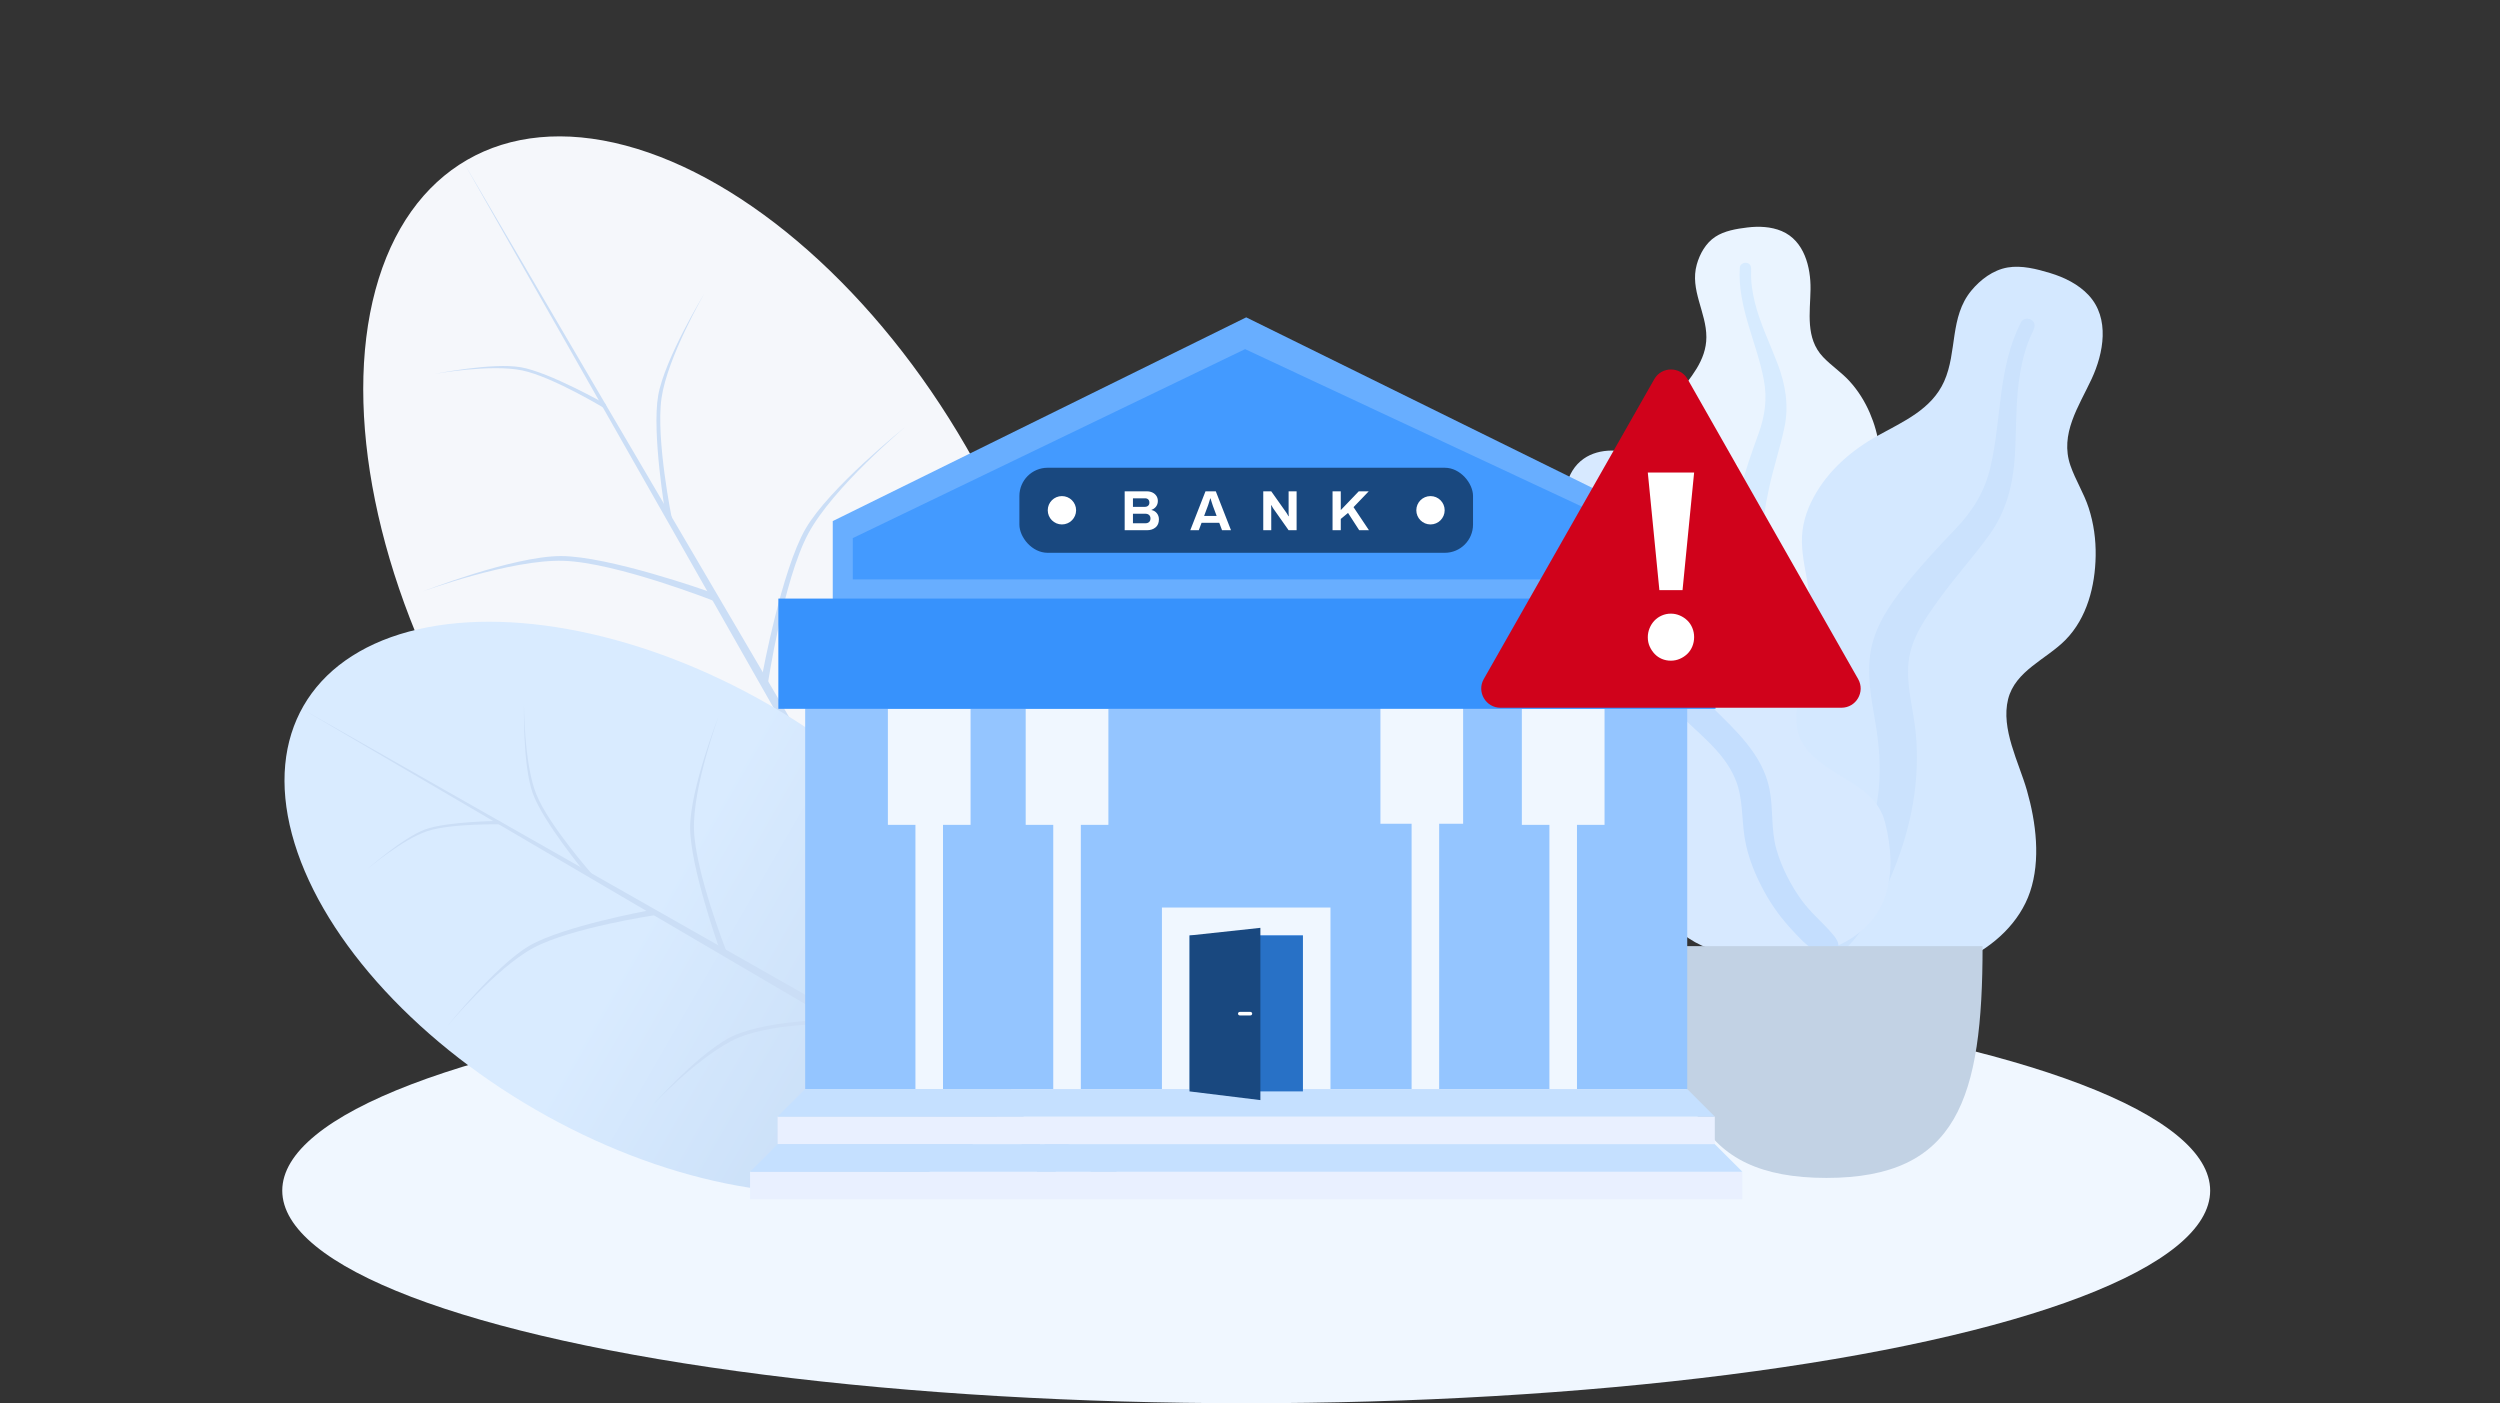 <svg width="310" height="174" viewBox="0 0 310 174" fill="none" xmlns="http://www.w3.org/2000/svg">
<rect x="0" y="0" width="310" height="174" fill="#333333" stroke="none"/>
<ellipse cx="154.53" cy="147.636" rx="119.53" ry="26.364" fill="#F0F7FF"/>
<path d="M216.668 28.207C218.091 28.034 219.609 28.095 220.932 28.655C223.745 29.847 224.544 33.163 224.506 35.859C224.464 38.76 223.847 41.929 226.057 44.267C227.073 45.341 228.337 46.164 229.335 47.258C230.401 48.428 231.237 49.766 231.856 51.203C232.994 53.842 233.552 56.946 232.512 59.715C231.596 62.153 229.293 64.353 229.791 67.125C230.31 70.017 233.231 72.228 235.058 74.381C237.125 76.819 239.028 79.934 239.341 83.131C239.641 86.194 238.304 89.292 236.254 91.608C232.156 96.235 225.997 98.504 219.787 98.49C217.151 98.483 214.166 98.365 211.89 96.951C211.187 96.514 210.816 96.023 210.398 95.342C210.023 94.731 209.528 94.333 208.955 93.9C207.696 92.951 206.787 91.67 206.206 90.237C203.953 84.671 205.754 77.784 208.908 72.841C209.656 71.67 210.268 70.543 209.904 69.147C209.526 67.69 208.594 66.376 207.771 65.124C206.957 63.886 206.027 62.705 205.391 61.366C204.725 59.964 204.537 58.496 204.655 56.961C204.876 54.079 206.123 51.419 207.888 49.101C209.589 46.868 211.585 44.732 211.59 41.806C211.595 38.705 209.517 35.947 210.402 32.794C210.769 31.489 211.505 30.149 212.691 29.367C213.828 28.616 215.33 28.37 216.668 28.207Z" fill="#EAF4FF"/>
<path d="M215.738 33.164C215.765 32.748 216.26 32.498 216.65 32.607C217.162 32.75 217.153 33.228 217.139 33.654C217.098 34.964 217.288 36.237 217.603 37.508C218.259 40.15 219.471 42.585 220.431 45.123C221.39 47.659 221.84 50.277 221.278 52.961C220.747 55.491 219.914 57.955 219.371 60.489C218.892 62.721 218.383 65.076 219.112 67.303C219.813 69.447 221.363 71.193 222.48 73.13C224.791 77.14 225.816 81.589 225.953 86.168C226.017 88.294 225.96 90.439 225.466 92.525C225.181 93.725 224.799 95.348 223.768 96.177C223.292 96.559 222.479 96.691 222.079 96.125C221.703 95.594 222.033 94.772 222.152 94.207C222.669 91.757 222.773 89.253 222.649 86.766C222.529 84.356 222.244 81.951 221.484 79.65C220.779 77.514 219.707 75.596 218.446 73.728C217.161 71.825 215.825 69.917 215.295 67.661C214.755 65.37 215.193 63.039 215.779 60.792C216.399 58.415 217.211 56.106 218.05 53.794C218.868 51.54 219.158 49.408 218.706 47.05C217.814 42.39 215.427 38.017 215.738 33.164Z" fill="#D7EBFF"/>
<path d="M254.227 33.861C255.988 34.394 257.736 35.255 258.991 36.604C261.659 39.474 260.84 43.811 259.367 46.978C257.782 50.388 255.379 53.815 256.734 57.727C257.356 59.525 258.403 61.154 258.993 62.966C259.624 64.903 259.897 66.92 259.862 68.941C259.798 72.652 258.808 76.613 256.122 79.348C253.757 81.755 249.89 83.162 249.005 86.698C248.083 90.388 250.338 94.519 251.34 98.014C252.473 101.97 253.056 106.642 251.729 110.585C250.458 114.363 247.25 117.334 243.618 119.008C236.362 122.353 227.936 121.838 220.66 118.598C217.571 117.222 214.132 115.531 212.213 112.678C211.619 111.796 211.444 111.024 211.314 110.001C211.199 109.083 210.828 108.356 210.385 107.547C209.412 105.77 209.023 103.784 209.102 101.788C209.407 94.035 215.167 86.826 221.485 82.618C222.982 81.621 224.296 80.606 224.61 78.766C224.937 76.846 224.541 74.808 224.238 72.9C223.939 71.013 223.475 69.134 223.437 67.221C223.399 65.217 223.956 63.383 224.907 61.63C226.693 58.336 229.565 55.837 232.863 54.012C236.04 52.254 239.513 50.764 241.068 47.306C242.716 43.642 241.741 39.301 244.449 36.032C245.57 34.679 247.142 33.477 248.948 33.167C250.68 32.87 252.572 33.359 254.227 33.861Z" fill="#D4E8FF"/>
<path d="M250.631 39.92C250.881 39.441 251.591 39.404 251.99 39.737C252.514 40.175 252.252 40.736 252.012 41.233C251.277 42.763 250.831 44.37 250.533 46.04C249.913 49.512 250.052 53.029 249.843 56.536C249.634 60.041 248.786 63.378 246.72 66.261C244.771 68.98 242.503 71.463 240.539 74.179C238.808 76.572 236.976 79.094 236.66 82.113C236.355 85.019 237.251 87.897 237.54 90.775C238.138 96.733 237.002 102.538 234.759 108.032C233.718 110.583 232.525 113.094 230.853 115.305C229.89 116.578 228.591 118.299 226.951 118.742C226.194 118.946 225.174 118.677 225.003 117.797C224.842 116.972 225.659 116.171 226.096 115.563C227.985 112.932 229.421 110.022 230.582 107.011C231.706 104.096 232.635 101.098 232.954 97.975C233.25 95.078 233.004 92.246 232.51 89.374C232.006 86.447 231.445 83.489 232.008 80.54C232.58 77.545 234.316 75.014 236.18 72.659C238.153 70.168 240.313 67.859 242.508 65.559C244.647 63.319 246.105 60.945 246.815 57.916C248.217 51.932 247.721 45.504 250.631 39.92Z" fill="#CBE2FD"/>
<path d="M199.809 55.872C202.736 55.872 205.309 57.42 207.082 59.617C209.158 62.189 209.577 65.33 210.42 68.396C210.839 69.921 211.561 71.435 212.825 72.472C213.975 73.414 215.434 73.603 216.81 74.064C219.561 74.984 221.782 77.201 222.659 79.906C223.729 83.206 222.596 86.533 222.791 89.877C222.97 92.948 226.004 94.865 228.445 96.337C230.853 97.788 233.021 99.147 233.746 101.975C234.515 104.975 234.773 108.323 233.708 111.286C231.935 116.219 226.746 118.392 221.733 118.729C217.183 119.034 211.461 118.555 208.044 115.259C206 113.286 205.259 110.528 205.351 107.783C205.408 106.077 205.747 104.386 206.185 102.737C206.495 101.568 206.915 100.404 207.034 99.196C207.352 95.983 204.376 95.366 201.842 94.484C198.623 93.362 196.369 91.244 194.802 88.294C193.343 85.546 192.73 82.462 193.605 79.438C194.052 77.893 194.863 76.492 195.962 75.3C196.446 74.775 197.127 74.338 197.564 73.787C197.972 73.272 197.883 72.605 197.743 72.002C197.093 69.218 195.069 66.912 194.346 64.132C193.692 61.623 194.078 58.501 196.377 56.882C197.37 56.183 198.595 55.88 199.809 55.872Z" fill="#D7E9FF"/>
<path d="M203.797 63.128C206.899 66.426 207.743 70.9 207.99 75.237C208.129 77.668 207.984 80.233 208.7 82.592C209.313 84.611 210.749 86.154 212.229 87.613C215.209 90.549 218.532 93.534 219.404 97.783C219.915 100.276 219.57 102.852 220.277 105.318C220.919 107.56 222.05 109.763 223.426 111.656C224.534 113.18 225.978 114.347 227.189 115.768C227.558 116.202 228.087 116.84 227.935 117.453C227.757 118.17 226.841 118.397 226.192 118.284C224.677 118.022 223.403 116.579 222.413 115.53C220.965 113.996 219.735 112.346 218.735 110.495C217.625 108.44 216.731 106.259 216.349 103.953C215.953 101.561 216.15 99.068 215.245 96.773C213.722 92.91 210.028 90.63 207.358 87.619C204.03 83.868 204.527 79.199 204.868 74.584C205.055 72.048 205.241 69.184 203.957 66.868C203.467 65.984 202.374 65.16 202.163 64.156C201.97 63.235 203.023 62.305 203.797 63.128Z" fill="#C4DEFE"/>
<path d="M207.105 117.32C207.106 136.18 210.19 146.062 226.472 146.062C242.755 146.062 245.839 136.18 245.839 117.32H207.105Z" fill="#C2D2E4"/>
<ellipse rx="35.803" ry="61.762" transform="matrix(0.866 -0.5 0.5 0.866 88.803 73.314)" fill="#F5F7FB"/>
<path d="M123.622 84.879C123.622 84.879 117.029 90.987 113.943 96.752C110.856 102.518 111.89 113.652 111.89 113.652L111.21 112.473C111.21 112.473 110.63 101.304 113.602 96.163C116.575 91.022 123.622 84.879 123.622 84.879Z" fill="#CBDEF6"/>
<path d="M73.798 99.499C73.798 99.499 82.384 96.844 88.921 97.054C95.458 97.264 105.175 103.386 105.175 103.386L104.495 102.207C104.495 102.207 94.52 96.462 88.581 96.465C82.641 96.468 73.798 99.499 73.798 99.499Z" fill="#CBDEF6"/>
<path d="M112.263 52.935C112.263 52.935 103.308 60.406 100.221 66.172C97.135 71.938 95.216 84.776 95.216 84.776L94.536 83.597C94.536 83.597 96.909 70.724 99.881 65.582C102.854 60.441 112.263 52.935 112.263 52.935Z" fill="#CBDEF6"/>
<path d="M52.4 73.349C52.4 73.349 63.348 69.331 69.885 69.541C76.422 69.751 88.501 74.509 88.501 74.509L87.821 73.331C87.821 73.331 75.484 68.949 69.545 68.952C63.606 68.955 52.4 73.349 52.4 73.349Z" fill="#CBDEF6"/>
<path d="M87.363 36.364C87.363 36.364 82.758 44.281 82.029 49.364C81.299 54.446 83.336 64.435 83.336 64.435L82.516 63.748C82.516 63.748 80.806 53.611 81.619 49.02C82.431 44.428 87.363 36.364 87.363 36.364Z" fill="#CBDEF6"/>
<path d="M53.892 46.367C53.892 46.367 60.861 45.116 64.746 45.93C68.631 46.745 75.349 50.862 75.349 50.862L75.067 50.086C75.067 50.086 68.155 46.166 64.605 45.542C61.054 44.919 53.892 46.367 53.892 46.367Z" fill="#CBDEF6"/>
<path d="M57.483 20.127L131.851 146.858L130.08 147.881L57.483 20.127Z" fill="#CBDEF6"/>
<ellipse rx="28.982" ry="50.001" transform="matrix(0.5 -0.866 0.866 0.5 80.94 112.521)" fill="url(#paint0_linear)"/>
<path d="M110.032 106.537C110.032 106.537 107.883 113.487 108.053 118.778C108.223 124.07 113.455 131.457 113.455 131.457L112.501 130.906C112.501 130.906 107.573 123.31 107.576 118.503C107.578 113.695 110.032 106.537 110.032 106.537Z" fill="#CBDEF6"/>
<path d="M81.019 136.951C81.019 136.951 85.964 131.615 90.632 129.116C95.3 126.618 104.591 126.977 104.591 126.977L103.637 126.426C103.637 126.426 94.318 126.435 90.155 128.841C85.993 131.247 81.019 136.951 81.019 136.951Z" fill="#CBDEF6"/>
<path d="M89.137 88.739C89.137 88.739 85.884 97.601 86.054 102.892C86.224 108.184 90.076 117.961 90.076 117.961L89.122 117.41C89.122 117.41 85.574 107.424 85.577 102.617C85.579 97.809 89.137 88.739 89.137 88.739Z" fill="#CBDEF6"/>
<path d="M55.432 127.279C55.432 127.279 61.481 120.031 66.149 117.532C70.817 115.034 81.212 113.481 81.212 113.481L80.258 112.93C80.258 112.93 69.835 114.851 65.672 117.257C61.51 119.663 55.432 127.279 55.432 127.279Z" fill="#CBDEF6"/>
<path d="M64.973 87.199C64.973 87.199 64.949 94.613 66.496 98.471C68.042 102.33 73.513 108.508 73.513 108.508L72.66 108.358C72.66 108.358 67.358 101.944 66.069 98.396C64.78 94.848 64.973 87.199 64.973 87.199Z" fill="#CBDEF6"/>
<path d="M45.556 107.758C45.556 107.758 49.935 104.061 52.989 103.059C56.042 102.058 62.419 102.226 62.419 102.226L61.907 101.796C61.907 101.796 55.474 101.845 52.733 102.844C49.991 103.844 45.556 107.758 45.556 107.758Z" fill="#CBDEF6"/>
<path d="M37.452 87.908L140.891 146.658L140.063 148.092L37.452 87.908Z" fill="#CBDEF6"/>
<rect x="93.007" y="145.293" width="123.046" height="3.417" fill="#E9F0FF"/>
<rect x="96.425" y="138.458" width="116.21" height="3.418" fill="#E9F0FF"/>
<path fill-rule="evenodd" clip-rule="evenodd" d="M99.843 83.778H209.217V135.041H99.843V83.778Z" fill="#94C5FF"/>
<path fill-rule="evenodd" clip-rule="evenodd" d="M181.427 87.756H171.173V102.144H175.038V135.041H178.456V102.144H181.427V87.756ZM192.128 87.894H188.709V102.282H192.128V135.041H195.545V102.282H198.963V87.894H195.545H192.128ZM164.979 112.534H144.08V135.041H164.979V112.534ZM161.561 115.952H147.499V135.041H161.561V115.952ZM130.604 87.894H127.186V102.282H130.604V135.041H134.022V102.282H137.44V87.894H134.022H130.604ZM113.514 87.894H110.097V102.282H113.514V135.041H116.932V102.282H120.351V87.894H116.932H113.514Z" fill="#F0F7FF"/>
<path fill-rule="evenodd" clip-rule="evenodd" d="M103.261 64.614L154.529 39.351L205.799 64.614V76.943H103.261V64.614Z" fill="#68AEFF"/>
<path fill-rule="evenodd" clip-rule="evenodd" d="M154.391 43.292L198.311 63.828V71.848H105.745V66.726L154.391 43.292Z" fill="#439AFF"/>
<path fill-rule="evenodd" clip-rule="evenodd" d="M96.516 74.224H212.726V87.894H96.516V74.224Z" fill="#3792FC"/>
<path fill-rule="evenodd" clip-rule="evenodd" d="M99.843 135.041L96.425 138.459H212.635L209.217 135.041H99.843Z" fill="#C5E0FF"/>
<path fill-rule="evenodd" clip-rule="evenodd" d="M96.425 141.876L93.007 145.293H216.053L212.635 141.876H96.425Z" fill="#C5E0FF"/>
<rect x="154.53" y="116" width="7.031" height="19.333" fill="#2871C6"/>
<path fill-rule="evenodd" clip-rule="evenodd" d="M147.499 116L156.288 115.051L156.288 136.413L147.499 135.334V116Z" fill="#19487F"/>
<path fill-rule="evenodd" clip-rule="evenodd" d="M153.513 125.695C153.513 125.573 153.611 125.475 153.732 125.475H155.051C155.172 125.475 155.271 125.573 155.271 125.695C155.271 125.816 155.172 125.914 155.051 125.914H153.732C153.611 125.914 153.513 125.816 153.513 125.695Z" fill="white"/>
<rect x="126.405" y="58.001" width="56.25" height="10.546" rx="3.5" fill="#19487F"/>
<ellipse cx="131.679" cy="63.273" rx="1.758" ry="1.758" fill="white"/>
<ellipse cx="177.381" cy="63.273" rx="1.758" ry="1.758" fill="white"/>
<path fill-rule="evenodd" clip-rule="evenodd" d="M139.46 60.925H142.223C142.476 60.925 142.706 60.976 142.912 61.076C143.119 61.177 143.28 61.318 143.397 61.498C143.515 61.679 143.573 61.886 143.573 62.12C143.573 62.388 143.499 62.618 143.352 62.813C143.204 63.007 143.015 63.142 142.786 63.217V63.245C143.058 63.297 143.279 63.429 143.45 63.642C143.621 63.856 143.707 64.108 143.707 64.398C143.707 64.834 143.567 65.168 143.288 65.4C143.01 65.632 142.654 65.748 142.223 65.748H139.46V60.925ZM141.935 62.852C142.122 62.852 142.268 62.803 142.371 62.707C142.474 62.611 142.525 62.488 142.525 62.338C142.525 62.16 142.477 62.024 142.381 61.931C142.285 61.837 142.153 61.79 141.984 61.79H140.486V62.852H141.935ZM142.49 64.729C142.378 64.832 142.232 64.883 142.054 64.883H140.486V63.702H141.998C142.214 63.702 142.378 63.756 142.49 63.864C142.603 63.972 142.659 64.112 142.659 64.286C142.659 64.478 142.603 64.626 142.49 64.729ZM149.48 60.925H150.759L152.644 65.748H151.533L151.188 64.827H148.994L148.65 65.748H147.595L149.48 60.925ZM150.407 62.753L150.864 63.977H149.31L149.767 62.753C149.786 62.704 149.809 62.639 149.836 62.556L150.07 61.804H150.105L150.246 62.261L150.407 62.753ZM156.644 60.925H157.636L159.534 63.609L159.747 63.969C159.758 63.989 159.767 64.006 159.773 64.019L159.808 63.998L159.804 63.891L159.798 63.815C159.791 63.73 159.787 63.655 159.787 63.59V60.925H160.779V65.748H159.787L157.924 63.105L157.84 62.977L157.65 62.641L157.615 62.662L157.633 62.962L157.636 65.748H156.644V60.925ZM166.256 60.925H165.236V65.748H166.256V64.349L167.156 63.604L168.541 65.748H169.75L167.838 62.887L169.722 60.925H168.485L166.256 63.252V60.925Z" fill="white"/>
<rect x="200.819" y="57.581" width="14.648" height="27.201" fill="white"/>
<path fill-rule="evenodd" clip-rule="evenodd" d="M205.129 47.02C206.041 45.415 208.355 45.415 209.268 47.02L230.409 84.201C231.312 85.789 230.165 87.759 228.339 87.759H186.057C184.231 87.759 183.085 85.789 183.988 84.201L205.129 47.02ZM210.072 78.993C210.072 79.405 209.998 79.79 209.851 80.151C209.703 80.511 209.497 80.819 209.232 81.077C208.967 81.334 208.657 81.54 208.304 81.694C207.95 81.848 207.577 81.925 207.184 81.925C206.792 81.925 206.423 81.853 206.08 81.709C205.736 81.565 205.436 81.359 205.181 81.092C204.926 80.825 204.719 80.516 204.562 80.166C204.405 79.816 204.327 79.436 204.327 79.024C204.327 78.633 204.4 78.257 204.548 77.897C204.695 77.537 204.896 77.223 205.152 76.956C205.407 76.688 205.711 76.477 206.065 76.323C206.418 76.169 206.792 76.092 207.184 76.092C207.577 76.092 207.95 76.169 208.304 76.323C208.657 76.477 208.967 76.683 209.232 76.941C209.497 77.198 209.703 77.506 209.851 77.867C209.998 78.227 210.072 78.602 210.072 78.993ZM204.327 58.59L205.763 73.174H208.635L210.072 58.59H204.327Z" fill="#D0021B"/>
<defs>
<linearGradient id="paint0_linear" x1="0" y1="0" x2="0" y2="100.003" gradientUnits="userSpaceOnUse">
<stop stop-color="#D9EBFF"/>
<stop offset="1" stop-color="#ACC8E9"/>
</linearGradient>
</defs>
</svg>
